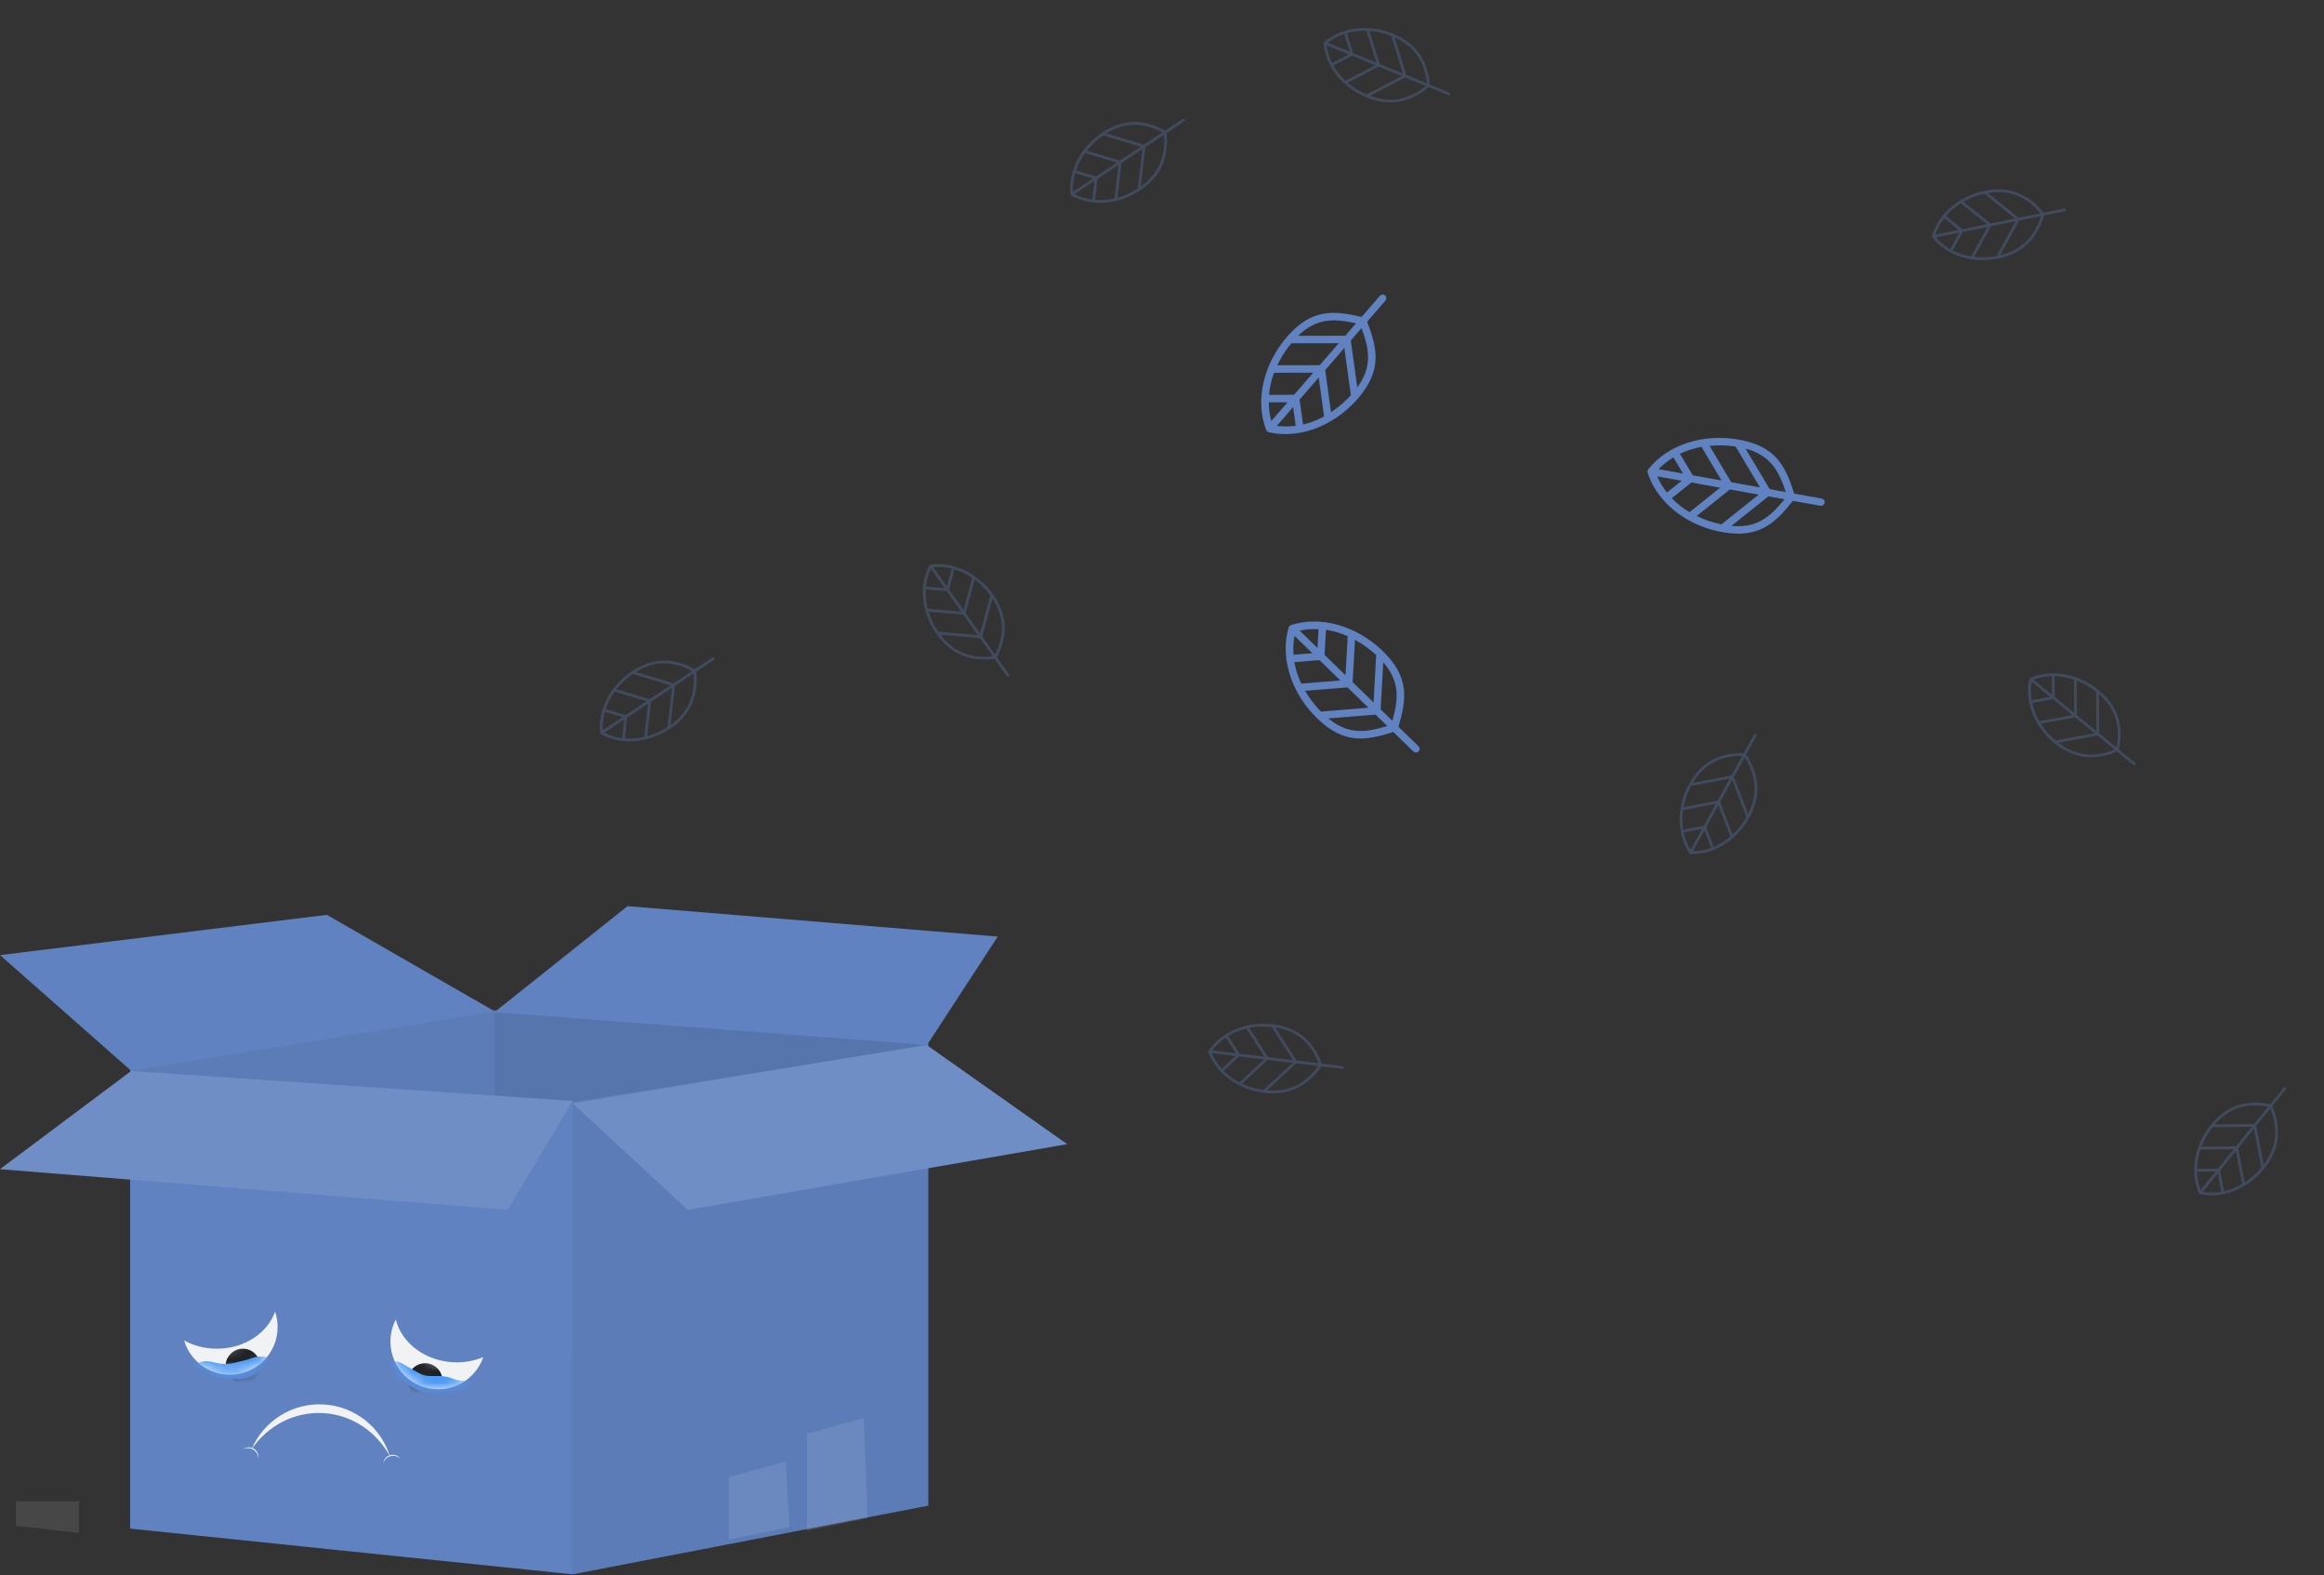 <svg width="211" height="143" viewBox="0 0 211 143" fill="none" xmlns="http://www.w3.org/2000/svg">
<rect x="0" y="0" width="211" height="143" fill="#333333" stroke="none"/>
<path opacity="0.1" d="M7.175 136.276V139.146L1.435 138.514V136.276H7.175Z" fill="white"/>
<path d="M11.814 97.127L44.898 91.711V123.219L13.464 121.564L11.814 97.127Z" fill="#6082C0"/>
<path opacity="0.05" d="M11.814 97.127L44.898 91.711V123.219L13.464 121.564L11.814 97.127Z" fill="black"/>
<path d="M44.899 91.711L84.284 94.698L82.105 122.117L44.899 123.219V91.711Z" fill="#6082C0"/>
<path opacity="0.1" d="M44.899 91.711L84.284 94.698L82.105 122.117L44.899 123.219V91.711Z" fill="black"/>
<path d="M56.972 82.258L44.899 91.875L84.169 94.862L90.586 85.02L56.972 82.258Z" fill="#6082C0"/>
<path d="M0 86.702L29.676 83.046L44.899 91.799L11.935 97.225L0 86.702Z" fill="#6082C0"/>
<path d="M51.987 99.982V142.912L36.552 141.318L29.838 140.629L27.793 140.414L21.083 139.72L11.814 138.764V97.225L44.76 99.482L51.987 99.982Z" fill="#6082C0"/>
<path d="M84.283 94.862V136.678L71.91 139.066L65.893 140.228L51.987 142.912V100.033L84.283 94.862Z" fill="#6082C0"/>
<path opacity="0.05" d="M84.283 94.862V136.678L71.91 139.066L65.893 140.228L51.987 142.912V100.033L84.283 94.862Z" fill="black"/>
<path d="M0 106.134L11.904 97.225L51.989 99.943L46.088 109.828L0 106.134Z" fill="#6082C0"/>
<path opacity="0.1" d="M0 106.134L11.904 97.225L51.989 99.943L46.088 109.828L0 106.134Z" fill="white"/>
<path d="M84.136 94.862L51.987 100.15L62.451 109.828L96.887 103.863L84.136 94.862Z" fill="#6082C0"/>
<path opacity="0.1" d="M84.136 94.862L51.987 100.15L62.451 109.828L96.887 103.863L84.136 94.862Z" fill="white"/>
<path opacity="0.1" d="M71.681 138.614L66.168 139.761V134.083L71.332 132.672L71.681 138.614Z" fill="white"/>
<path opacity="0.1" d="M78.77 137.826L73.256 138.974V130.145L78.421 128.733L78.77 137.826Z" fill="white"/>
<path fill-rule="evenodd" clip-rule="evenodd" d="M24.975 119.061C24.295 121.01 22.187 122.43 19.692 122.43C18.596 122.43 17.575 122.156 16.717 121.684C17.245 123.481 18.906 124.793 20.874 124.793C23.267 124.793 25.207 122.854 25.207 120.461C25.207 119.971 25.125 119.5 24.975 119.061Z" fill="#F1F2F3"/>
<mask id="mask0_5259:51665" style="mask-type:alpha" maskUnits="userSpaceOnUse" x="16" y="119" width="10" height="6">
<path fill-rule="evenodd" clip-rule="evenodd" d="M24.975 119.061C24.295 121.01 22.187 122.43 19.692 122.43C18.596 122.43 17.575 122.156 16.717 121.684C17.245 123.481 18.906 124.793 20.874 124.793C23.267 124.793 25.207 122.854 25.207 120.461C25.207 119.971 25.125 119.5 24.975 119.061Z" fill="white"/>
</mask>
<g mask="url(#mask0_5259:51665)">
<circle cx="22.054" cy="124.007" r="1.575" fill="#1D1F22"/>
<path d="M17.065 123.912L17 123.912L19.201 124.85C19.729 125.075 20.292 125.19 20.859 125.19L21.616 125.19C22.769 125.19 23.802 124.522 24.278 123.468L24.278 123.318C24.278 123.247 24.225 123.185 24.155 123.174C23.724 123.109 23.287 123.147 22.878 123.285L22.499 123.412L21.319 123.707C20.78 123.842 20.214 123.848 19.666 123.725L19.204 123.621C18.764 123.522 18.307 123.563 17.898 123.74C17.636 123.854 17.353 123.912 17.065 123.912Z" fill="#4D9AF5"/>
</g>
<path fill-rule="evenodd" clip-rule="evenodd" d="M35.939 119.777C36.425 121.809 38.425 123.436 40.941 123.647C41.997 123.735 43.005 123.563 43.879 123.19C43.295 124.892 41.68 126.115 39.78 126.115C37.388 126.115 35.448 124.175 35.448 121.783C35.448 121.059 35.626 120.376 35.939 119.777Z" fill="#F1F2F3"/>
<mask id="mask1_5259:51665" style="mask-type:alpha" maskUnits="userSpaceOnUse" x="35" y="119" width="10" height="8">
<path fill-rule="evenodd" clip-rule="evenodd" d="M36.241 119.28C36.373 121.771 38.435 123.751 40.96 123.751C42.132 123.751 43.204 123.324 44.03 122.618C43.64 124.611 41.885 126.114 39.778 126.114C37.385 126.114 35.446 124.174 35.446 121.782C35.446 120.85 35.74 119.987 36.241 119.28Z" fill="white"/>
</mask>
<g mask="url(#mask1_5259:51665)">
<circle r="1.575" transform="matrix(-1 0 0 1 38.598 125.326)" fill="#1D1F22"/>
<path d="M41.904 125.327L42.502 125.351C43.339 125.385 44.001 126.074 44.001 126.912H40.45C39.56 126.912 38.687 126.675 37.92 126.225L35.001 124.512C35.001 123.799 35.771 123.352 36.39 123.706L38.033 124.645C38.339 124.82 38.686 124.912 39.039 124.912H39.907C40.299 124.912 40.688 124.984 41.055 125.124L41.212 125.184C41.433 125.269 41.667 125.317 41.904 125.327Z" fill="#4D9AF5"/>
</g>
<path fill-rule="evenodd" clip-rule="evenodd" d="M35.405 132.205C34.188 129.969 31.948 128.414 29.316 128.275C26.679 128.136 24.286 129.452 22.841 131.552C23.912 129.038 26.468 127.337 29.356 127.489C32.24 127.641 34.602 129.596 35.405 132.205Z" fill="#F1F2F3"/>
<path fill-rule="evenodd" clip-rule="evenodd" d="M36.349 132.427C36.114 132.201 35.78 132.099 35.454 132.186C35.135 132.272 34.9 132.518 34.806 132.822C34.842 132.482 35.081 132.184 35.431 132.091C35.787 131.995 36.151 132.141 36.349 132.427Z" fill="#F1F2F3"/>
<path fill-rule="evenodd" clip-rule="evenodd" d="M22.061 131.574C22.344 131.423 22.687 131.414 22.975 131.58C23.267 131.749 23.431 132.057 23.437 132.383C23.5 132.039 23.346 131.679 23.026 131.494C22.71 131.312 22.326 131.355 22.061 131.574Z" fill="#F1F2F3"/>
<path d="M114.956 39.02L114.958 39.022C114.961 39.027 114.961 39.031 114.964 39.036C114.985 39.094 115.022 39.139 115.067 39.174C115.102 39.202 115.145 39.222 115.191 39.234C116.114 39.453 117.086 39.459 118.053 39.279C118.06 39.278 118.064 39.281 118.069 39.278C118.077 39.277 118.084 39.272 118.091 39.271C119.985 38.91 121.856 37.828 123.29 36.172C125.503 33.619 125.06 31.654 124.125 29.206L125.778 27.296C125.903 27.153 125.891 26.94 125.752 26.818C125.602 26.685 125.401 26.715 125.276 26.859L123.623 28.768C121.079 28.176 119.076 28.009 116.862 30.564C114.685 33.07 113.938 36.387 114.956 39.02L114.956 39.02ZM115.194 36.519L116.901 36.517L115.424 38.221C115.272 37.675 115.196 37.104 115.194 36.519L115.194 36.519ZM115.671 33.837L119.229 33.833L117.492 35.837L115.212 35.841C115.276 35.175 115.429 34.5 115.671 33.837L115.671 33.837ZM117.238 31.159L121.551 31.152L119.816 33.154L115.968 33.159C116.297 32.462 116.718 31.785 117.238 31.159L117.238 31.159ZM120.846 37.415L120.318 33.592L122.055 31.588L122.648 35.876C122.101 36.482 121.492 36.995 120.846 37.415L120.846 37.415ZM118.306 38.539L117.992 36.273L119.728 34.27L120.217 37.804C119.599 38.138 118.955 38.386 118.306 38.539L118.306 38.539ZM115.926 38.659L117.404 36.953L117.639 38.652C117.061 38.731 116.487 38.732 115.926 38.659L115.926 38.659ZM123.231 35.169L122.642 30.909L123.614 29.786C124.332 31.732 124.603 33.279 123.231 35.169L123.231 35.169ZM123.113 29.352L122.141 30.475L117.854 30.482C119.536 28.852 121.099 28.908 123.113 29.352L123.113 29.352Z" fill="#6082C0"/>
<path d="M117.227 56.736L117.225 56.738C117.219 56.74 117.216 56.74 117.21 56.742C117.152 56.761 117.104 56.795 117.067 56.838C117.038 56.871 117.015 56.913 117 56.959C116.729 57.867 116.667 58.837 116.793 59.813C116.793 59.82 116.79 59.824 116.792 59.83C116.793 59.837 116.797 59.844 116.798 59.852C117.051 61.763 118.024 63.693 119.596 65.218C122.019 67.573 124.006 67.243 126.503 66.449L128.315 68.208C128.452 68.341 128.665 68.341 128.794 68.209C128.936 68.067 128.917 67.865 128.781 67.732L126.969 65.973C127.705 63.466 127.985 61.477 125.561 59.12C123.183 56.804 119.914 55.87 117.227 56.736L117.227 56.736ZM119.71 57.116L119.616 58.82L117.998 57.248C118.552 57.128 119.126 57.085 119.71 57.116L119.71 57.116ZM122.361 57.745L122.162 61.297L120.26 59.449L120.387 57.172C121.048 57.274 121.713 57.465 122.361 57.745L122.361 57.745ZM124.946 59.462L124.707 63.768L122.807 61.922L123.021 58.081C123.698 58.448 124.35 58.907 124.946 59.462L124.946 59.462ZM118.494 62.707L122.341 62.398L124.243 64.246L119.928 64.595C119.354 64.014 118.877 63.376 118.494 62.707L118.494 62.707ZM117.516 60.108L119.796 59.923L121.698 61.771L118.141 62.057C117.844 61.422 117.632 60.764 117.516 60.108L117.516 60.108ZM117.533 57.725L119.152 59.298L117.442 59.436C117.396 58.854 117.427 58.281 117.533 57.725L117.533 57.725ZM120.6 65.216L124.887 64.871L125.953 65.906C123.97 66.512 122.41 66.694 120.6 65.216L120.6 65.216ZM126.415 65.43L125.349 64.396L125.587 60.116C127.117 61.888 126.973 63.445 126.415 65.43L126.415 65.43Z" fill="#6082C0"/>
<path d="M149.658 42.593L149.658 42.596C149.654 42.6 149.652 42.603 149.648 42.608C149.61 42.655 149.589 42.71 149.582 42.767C149.577 42.811 149.582 42.858 149.595 42.904C149.878 43.809 150.368 44.648 151.017 45.387C151.022 45.393 151.021 45.398 151.026 45.401C151.031 45.407 151.039 45.411 151.043 45.417C152.322 46.86 154.207 47.917 156.363 48.303C159.688 48.902 161.152 47.518 162.779 45.464L165.265 45.91C165.452 45.944 165.629 45.825 165.662 45.643C165.701 45.446 165.572 45.289 165.385 45.255L162.899 44.809C162.108 42.319 161.229 40.512 157.902 39.913C154.636 39.321 151.403 40.373 149.658 42.593L149.658 42.593ZM151.93 41.52L152.804 42.986L150.584 42.587C150.976 42.178 151.428 41.821 151.93 41.52L151.93 41.52ZM154.48 40.561L156.3 43.617L153.69 43.148L152.522 41.189C153.128 40.904 153.786 40.691 154.48 40.561L154.48 40.561ZM157.583 40.54L159.791 44.245L157.184 43.776L155.214 40.47C155.982 40.397 156.779 40.413 157.583 40.54L157.583 40.54ZM154.046 46.837L157.064 44.431L159.673 44.901L156.29 47.6C155.49 47.44 154.738 47.178 154.046 46.837L154.046 46.837ZM151.782 45.227L153.57 43.8L156.18 44.27L153.39 46.495C152.788 46.134 152.246 45.707 151.782 45.227L151.782 45.227ZM150.464 43.242L152.686 43.642L151.345 44.711C150.982 44.255 150.688 43.762 150.464 43.242L150.464 43.242ZM157.195 47.74L160.557 45.059L162.019 45.321C160.713 46.932 159.521 47.955 157.195 47.74L157.195 47.74ZM162.136 44.668L160.674 44.406L158.48 40.724C160.739 41.338 161.49 42.71 162.136 44.668L162.136 44.668Z" fill="#6082C0"/>
<path opacity="0.3" d="M84.447 51.263C84.442 51.265 84.434 51.267 84.43 51.271C84.428 51.272 84.427 51.272 84.425 51.273C84.423 51.275 84.423 51.276 84.422 51.276C84.418 51.28 84.413 51.284 84.408 51.289C84.403 51.294 84.397 51.299 84.394 51.305C84.392 51.309 84.39 51.311 84.388 51.314C84.387 51.315 84.385 51.316 84.385 51.316C84.052 51.933 83.862 52.62 83.805 53.334C83.804 53.339 83.801 53.342 83.802 53.346C83.801 53.352 83.802 53.357 83.803 53.363C83.698 54.767 84.115 56.272 85.026 57.563C86.289 59.349 88.062 60.103 90.297 59.809L91.413 61.39C91.453 61.447 91.534 61.461 91.592 61.421C91.638 61.389 91.656 61.334 91.643 61.284C91.639 61.269 91.633 61.257 91.624 61.243L90.508 59.664C91.207 58.34 91.392 57.046 91.059 55.801C90.894 55.184 90.602 54.58 90.185 53.989C88.802 52.03 86.562 50.957 84.481 51.253C84.479 51.253 84.478 51.255 84.476 51.254L84.466 51.257C84.46 51.256 84.454 51.26 84.447 51.263L84.447 51.263ZM86.416 51.615L85.976 53.245L84.73 51.481C85.29 51.428 85.859 51.474 86.416 51.615L86.416 51.615ZM84.519 51.629L85.765 53.392L84.069 53.244C84.126 52.676 84.277 52.131 84.519 51.629L84.519 51.629ZM84.051 53.498L85.957 53.665L87.27 55.523L84.233 55.257C84.082 54.669 84.021 54.075 84.051 53.498L84.051 53.498ZM89.9 54.122L88.986 57.508L87.673 55.65L88.492 52.615C89.027 53.012 89.514 53.502 89.926 54.072C89.915 54.086 89.905 54.102 89.9 54.122L89.9 54.122ZM85.252 57.344C85.232 57.342 85.213 57.346 85.195 57.353C84.796 56.774 84.498 56.153 84.306 55.52L87.462 55.797L88.775 57.655L85.252 57.344ZM85.384 57.612L88.967 57.926L90.13 59.572C88.119 59.803 86.562 59.159 85.384 57.611L85.384 57.612ZM90.342 59.426L89.18 57.779L90.109 54.335C91.172 55.962 91.25 57.632 90.342 59.426L90.342 59.426ZM88.269 52.458C88.268 52.458 88.268 52.458 88.269 52.459L87.481 55.377L86.168 53.518L86.663 51.686C87.221 51.856 87.763 52.116 88.269 52.458L88.269 52.458Z" fill="#6082C0"/>
<path opacity="0.3" d="M109.712 95.412C109.71 95.417 109.706 95.425 109.706 95.43C109.706 95.432 109.705 95.433 109.705 95.435C109.705 95.437 109.705 95.439 109.704 95.439C109.705 95.445 109.705 95.451 109.705 95.458C109.706 95.465 109.705 95.473 109.707 95.479C109.709 95.484 109.71 95.486 109.71 95.49C109.71 95.491 109.709 95.493 109.71 95.493C109.944 96.154 110.326 96.756 110.818 97.277C110.82 97.281 110.822 97.285 110.825 97.288C110.828 97.292 110.833 97.294 110.838 97.298C111.809 98.317 113.205 99.017 114.775 99.206C116.946 99.468 118.695 98.657 119.975 96.802L121.895 97.034C121.965 97.042 122.03 96.992 122.039 96.922C122.046 96.866 122.017 96.815 121.971 96.792C121.958 96.785 121.944 96.781 121.929 96.779L120.009 96.548C119.494 95.141 118.66 94.137 117.512 93.549C116.943 93.258 116.3 93.069 115.581 92.982C113.201 92.696 110.903 93.637 109.727 95.38C109.726 95.382 109.727 95.383 109.725 95.384L109.72 95.393C109.716 95.398 109.714 95.405 109.712 95.412L109.712 95.412ZM111.293 94.188L112.208 95.607L110.064 95.348C110.4 94.897 110.816 94.506 111.293 94.188L111.293 94.188ZM110.032 95.603L112.175 95.862L110.928 97.02C110.545 96.597 110.242 96.12 110.031 95.603L110.032 95.603ZM111.104 97.204L112.507 95.902L114.765 96.174L112.532 98.249C111.994 97.967 111.512 97.614 111.104 97.204L111.104 97.204ZM115.489 93.283L117.388 96.231L115.13 95.96L113.427 93.317C114.081 93.187 114.771 93.154 115.47 93.231C115.472 93.248 115.477 93.266 115.489 93.283L115.489 93.283ZM114.763 98.892C114.749 98.906 114.739 98.922 114.732 98.94C114.034 98.848 113.374 98.652 112.775 98.371L115.097 96.215L117.356 96.487L114.763 98.892ZM115.05 98.974L117.685 96.526L119.686 96.767C118.51 98.413 116.988 99.137 115.05 98.974L115.05 98.974ZM119.721 96.512L117.72 96.27L115.788 93.271C117.707 93.573 118.999 94.635 119.721 96.512L119.721 96.512ZM113.161 93.377C113.161 93.378 113.161 93.378 113.162 93.379L114.798 95.919L112.539 95.647L111.512 94.051C112.011 93.751 112.568 93.523 113.161 93.377L113.161 93.377Z" fill="#6082C0"/>
<path opacity="0.3" d="M199.664 108.352C199.667 108.357 199.672 108.364 199.676 108.367C199.678 108.368 199.677 108.37 199.679 108.371C199.681 108.372 199.683 108.372 199.683 108.373C199.688 108.376 199.693 108.379 199.699 108.383C199.705 108.386 199.712 108.39 199.718 108.392C199.723 108.393 199.725 108.394 199.729 108.396C199.73 108.396 199.731 108.398 199.732 108.397C200.416 108.551 201.129 108.549 201.831 108.41C201.836 108.41 201.84 108.411 201.844 108.41C201.849 108.409 201.854 108.406 201.86 108.404C203.239 108.125 204.575 107.316 205.572 106.089C206.949 104.39 207.195 102.479 206.306 100.406L207.526 98.905C207.57 98.85 207.561 98.769 207.507 98.724C207.464 98.688 207.406 98.685 207.361 98.712C207.348 98.719 207.338 98.729 207.328 98.741L206.11 100.243C204.645 99.929 203.35 100.1 202.241 100.759C201.693 101.085 201.19 101.529 200.734 102.091C199.223 103.953 198.796 106.399 199.645 108.322C199.646 108.324 199.647 108.324 199.647 108.327L199.652 108.335C199.654 108.342 199.659 108.347 199.663 108.352L199.664 108.352ZM199.47 106.362L201.158 106.344L199.797 108.021C199.595 107.496 199.485 106.936 199.47 106.362L199.47 106.362ZM199.996 108.184L201.357 106.507L201.673 108.18C201.111 108.279 200.545 108.281 199.996 108.184L199.996 108.184ZM201.922 108.129L201.567 106.248L203 104.481L203.567 107.477C203.041 107.782 202.486 108.001 201.922 108.129L201.922 108.129ZM200.939 102.329L204.446 102.292L203.013 104.059L199.87 104.092C200.107 103.47 200.447 102.868 200.884 102.317C200.9 102.324 200.919 102.33 200.939 102.33L200.939 102.329ZM205.3 105.931C205.303 105.95 205.312 105.967 205.324 105.983C204.874 106.524 204.357 106.979 203.8 107.336L203.212 104.222L204.645 102.455L205.3 105.931ZM205.521 105.732L204.854 102.197L206.123 100.632C206.89 102.505 206.692 104.178 205.521 105.732L205.521 105.732ZM205.926 100.467L204.655 102.032L201.088 102.07C202.366 100.606 203.952 100.079 205.926 100.467L205.926 100.467ZM199.779 104.349C199.779 104.35 199.779 104.35 199.78 104.35L202.802 104.318L201.368 106.085L199.471 106.105C199.483 105.522 199.587 104.929 199.779 104.349L199.779 104.349Z" fill="#6082C0"/>
<path opacity="0.3" d="M120.196 3.842C120.193 3.847 120.187 3.853 120.185 3.858C120.184 3.86 120.183 3.86 120.182 3.862C120.182 3.864 120.182 3.866 120.181 3.867C120.18 3.872 120.179 3.878 120.177 3.885C120.176 3.892 120.173 3.899 120.173 3.906C120.174 3.91 120.174 3.913 120.173 3.917C120.173 3.918 120.172 3.92 120.173 3.92C120.222 4.619 120.43 5.301 120.765 5.934C120.767 5.939 120.767 5.943 120.769 5.946C120.772 5.951 120.776 5.955 120.78 5.96C121.445 7.2 122.604 8.246 124.067 8.846C126.091 9.676 127.991 9.36 129.719 7.911L131.509 8.646C131.573 8.673 131.65 8.641 131.677 8.576C131.698 8.525 131.684 8.468 131.646 8.433C131.635 8.423 131.623 8.416 131.609 8.409L129.819 7.676C129.698 6.183 129.16 4.993 128.21 4.121C127.74 3.69 127.169 3.336 126.5 3.061C124.281 2.152 121.816 2.448 120.219 3.815C120.218 3.817 120.218 3.818 120.216 3.819L120.209 3.826C120.203 3.829 120.2 3.836 120.196 3.842L120.196 3.842ZM122.046 3.082L122.55 4.694L120.552 3.874C120.995 3.529 121.501 3.262 122.046 3.082L122.046 3.082ZM120.453 4.112L122.451 4.931L120.94 5.716C120.683 5.206 120.518 4.665 120.453 4.112L120.453 4.112ZM121.061 5.94L122.759 5.058L124.864 5.921L122.159 7.327C121.716 6.912 121.345 6.443 121.061 5.94L121.061 5.94ZM126.331 3.327L127.378 6.674L125.273 5.811L124.334 2.811C124.999 2.859 125.673 3.011 126.326 3.271C126.324 3.288 126.324 3.307 126.33 3.327L126.331 3.327ZM124.139 8.541C124.122 8.55 124.108 8.563 124.097 8.578C123.449 8.304 122.864 7.94 122.362 7.509L125.173 6.049L127.279 6.911L124.139 8.541ZM124.394 8.695L127.586 7.037L129.45 7.801C127.878 9.075 126.219 9.368 124.394 8.695L124.394 8.695ZM129.552 7.565L127.687 6.799L126.622 3.395C128.392 4.196 129.354 5.563 129.552 7.565L129.552 7.565ZM124.062 2.798C124.061 2.799 124.061 2.799 124.062 2.8L124.964 5.684L122.858 4.821L122.292 3.009C122.854 2.853 123.451 2.781 124.062 2.798L124.062 2.798Z" fill="#6082C0"/>
<path opacity="0.3" d="M54.504 66.57C54.506 66.575 54.508 66.583 54.511 66.588C54.513 66.589 54.512 66.591 54.513 66.592C54.515 66.594 54.516 66.595 54.516 66.596C54.52 66.6 54.524 66.604 54.529 66.609C54.534 66.614 54.538 66.621 54.544 66.624C54.548 66.626 54.55 66.628 54.553 66.63C54.554 66.631 54.555 66.633 54.556 66.633C55.162 66.984 55.843 67.195 56.556 67.272C56.56 67.273 56.564 67.275 56.568 67.275C56.573 67.276 56.579 67.275 56.585 67.274C57.984 67.42 59.501 67.047 60.818 66.173C62.64 64.963 63.445 63.212 63.215 60.969L64.827 59.9C64.885 59.861 64.902 59.78 64.864 59.721C64.833 59.674 64.778 59.654 64.728 59.666C64.713 59.67 64.701 59.676 64.687 59.684L63.076 60.754C61.773 60.017 60.485 59.794 59.23 60.092C58.609 60.239 57.997 60.513 57.394 60.913C55.397 62.239 54.259 64.447 54.495 66.536C54.495 66.538 54.496 66.538 54.496 66.54L54.498 66.55C54.498 66.557 54.501 66.563 54.504 66.57L54.504 66.57ZM54.913 64.612L56.529 65.099L54.73 66.293C54.693 65.732 54.756 65.164 54.913 64.612L54.913 64.612ZM54.871 66.508L56.67 65.314L56.473 67.005C55.907 66.932 55.367 66.765 54.871 66.508L54.871 66.508ZM56.726 67.031L56.949 65.13L58.844 63.871L58.49 66.899C57.898 67.034 57.302 67.077 56.726 67.031L56.726 67.031ZM57.519 61.202L60.877 62.213L58.982 63.472L55.972 62.566C56.385 62.042 56.889 61.569 57.47 61.174C57.483 61.186 57.499 61.197 57.519 61.202L57.519 61.202ZM60.606 65.941C60.603 65.96 60.607 65.979 60.613 65.998C60.022 66.38 59.393 66.66 58.755 66.834L59.123 63.687L61.018 62.428L60.606 65.941ZM60.877 65.817L61.294 62.245L62.973 61.13C63.146 63.146 62.457 64.683 60.877 65.817L60.877 65.817ZM62.834 60.913L61.154 62.027L57.738 60.999C59.395 59.983 61.067 59.954 62.834 60.913L62.834 60.913ZM55.809 62.784C55.809 62.785 55.809 62.785 55.81 62.785L58.704 63.656L56.807 64.915L54.991 64.367C55.176 63.814 55.452 63.28 55.809 62.784L55.809 62.784Z" fill="#6082C0"/>
<path opacity="0.3" d="M97.205 17.677C97.207 17.682 97.209 17.69 97.212 17.695C97.214 17.696 97.213 17.698 97.214 17.699C97.216 17.701 97.217 17.702 97.217 17.703C97.221 17.707 97.225 17.711 97.23 17.716C97.235 17.721 97.24 17.727 97.246 17.731C97.249 17.733 97.251 17.735 97.254 17.738C97.255 17.738 97.256 17.74 97.257 17.74C97.863 18.091 98.545 18.301 99.257 18.379C99.261 18.38 99.265 18.382 99.269 18.382C99.274 18.383 99.28 18.382 99.286 18.381C100.686 18.527 102.202 18.154 103.519 17.28C105.341 16.07 106.146 14.319 105.916 12.076L107.528 11.007C107.587 10.968 107.603 10.887 107.565 10.828C107.534 10.781 107.479 10.761 107.429 10.773C107.415 10.777 107.402 10.783 107.388 10.791L105.778 11.861C104.474 11.124 103.186 10.901 101.932 11.199C101.311 11.346 100.698 11.62 100.095 12.02C98.098 13.346 96.96 15.553 97.196 17.643C97.196 17.645 97.198 17.645 97.197 17.648L97.199 17.657C97.199 17.664 97.202 17.67 97.205 17.677L97.205 17.677ZM97.614 15.719L99.231 16.206L97.432 17.4C97.395 16.839 97.457 16.271 97.614 15.719L97.614 15.719ZM97.573 17.615L99.372 16.421L99.174 18.112C98.608 18.039 98.068 17.872 97.573 17.615L97.573 17.615ZM99.427 18.138L99.65 16.237L101.545 14.978L101.191 18.006C100.599 18.14 100.003 18.184 99.427 18.138L99.427 18.138ZM100.22 12.309L103.578 13.32L101.683 14.579L98.674 13.673C99.086 13.149 99.59 12.676 100.171 12.281C100.184 12.293 100.2 12.304 100.22 12.309L100.22 12.309ZM103.307 17.048C103.305 17.067 103.308 17.086 103.314 17.105C102.724 17.487 102.094 17.767 101.456 17.941L101.824 14.794L103.719 13.535L103.307 17.048ZM103.578 16.924L103.995 13.351L105.674 12.236C105.847 14.253 105.159 15.79 103.578 16.924L103.578 16.924ZM105.535 12.02L103.855 13.134L100.44 12.106C102.096 11.09 103.768 11.06 105.535 12.02L105.535 12.02ZM98.51 13.891C98.51 13.892 98.51 13.892 98.511 13.892L101.405 14.763L99.509 16.022L97.692 15.474C97.877 14.921 98.153 14.387 98.51 13.891L98.51 13.891Z" fill="#6082C0"/>
<path opacity="0.3" d="M175.405 21.467C175.405 21.473 175.403 21.481 175.405 21.487C175.405 21.489 175.404 21.49 175.405 21.492C175.405 21.494 175.406 21.495 175.406 21.496C175.408 21.501 175.41 21.507 175.412 21.513C175.415 21.52 175.417 21.527 175.421 21.533C175.424 21.537 175.426 21.539 175.427 21.542C175.428 21.543 175.428 21.545 175.429 21.545C175.858 22.099 176.41 22.551 177.04 22.891C177.044 22.893 177.047 22.897 177.05 22.898C177.055 22.901 177.061 22.902 177.067 22.904C178.308 23.566 179.854 23.792 181.403 23.479C183.547 23.044 184.952 21.725 185.584 19.561L187.48 19.178C187.549 19.164 187.595 19.096 187.581 19.026C187.571 18.972 187.527 18.933 187.476 18.925C187.462 18.922 187.447 18.923 187.432 18.926L185.536 19.31C184.606 18.136 183.498 17.445 182.224 17.248C181.593 17.15 180.922 17.173 180.213 17.316C177.863 17.792 175.977 19.408 175.409 21.432C175.409 21.434 175.409 21.435 175.408 21.437L175.407 21.447C175.404 21.453 175.405 21.46 175.404 21.467L175.405 21.467ZM176.521 19.808L177.835 20.868L175.719 21.297C175.896 20.763 176.168 20.26 176.521 19.808L176.521 19.808ZM175.768 21.549L177.885 21.12L177.064 22.612C176.568 22.331 176.13 21.973 175.768 21.549L175.768 21.549ZM177.289 22.732L178.212 21.055L180.441 20.603L178.973 23.274C178.374 23.176 177.806 22.992 177.289 22.732L177.289 22.732ZM180.22 17.631L182.95 19.833L180.72 20.285L178.273 18.311C178.853 17.982 179.497 17.734 180.185 17.587C180.193 17.603 180.203 17.619 180.22 17.631L180.22 17.631ZM181.294 23.184C181.284 23.201 181.28 23.22 181.279 23.239C180.588 23.371 179.899 23.393 179.243 23.314L180.769 20.537L182.999 20.085L181.294 23.184ZM181.592 23.171L183.324 20.019L185.299 19.619C184.7 21.552 183.483 22.717 181.591 23.171L181.592 23.171ZM185.252 19.366L183.276 19.765L180.5 17.526C182.417 17.209 183.976 17.811 185.252 19.366L185.252 19.366ZM178.04 18.452C178.039 18.453 178.039 18.453 178.04 18.453L180.393 20.351L178.162 20.802L176.685 19.61C177.066 19.168 177.522 18.777 178.039 18.452L178.04 18.452Z" fill="#6082C0"/>
<path opacity="0.3" d="M184.293 61.559C184.288 61.563 184.281 61.567 184.278 61.571C184.277 61.573 184.275 61.573 184.274 61.575C184.273 61.577 184.273 61.578 184.272 61.578C184.269 61.584 184.266 61.589 184.262 61.594C184.259 61.601 184.255 61.607 184.253 61.614C184.252 61.618 184.251 61.621 184.249 61.624C184.249 61.625 184.247 61.626 184.248 61.627C184.091 62.31 184.091 63.023 184.227 63.727C184.227 63.731 184.226 63.735 184.227 63.739C184.228 63.745 184.231 63.75 184.233 63.755C184.507 65.135 185.311 66.475 186.535 67.475C188.228 68.859 190.139 69.112 192.214 68.231L193.711 69.456C193.765 69.5 193.847 69.492 193.893 69.438C193.928 69.395 193.931 69.337 193.905 69.292C193.897 69.279 193.888 69.269 193.876 69.259L192.378 68.035C192.698 66.572 192.531 65.276 191.877 64.165C191.553 63.615 191.11 63.111 190.55 62.652C188.694 61.135 186.249 60.699 184.323 61.54C184.321 61.541 184.321 61.543 184.319 61.543L184.31 61.548C184.304 61.549 184.299 61.554 184.293 61.559L184.293 61.559ZM186.284 61.373L186.296 63.061L184.624 61.694C185.149 61.493 185.71 61.385 186.284 61.373L186.284 61.373ZM184.46 61.892L186.132 63.259L184.458 63.569C184.361 63.006 184.361 62.441 184.46 61.892L184.46 61.892ZM184.508 63.819L186.39 63.47L188.151 64.91L185.154 65.465C184.851 64.939 184.633 64.383 184.508 63.819L184.508 63.819ZM190.311 62.857L190.336 66.364L188.574 64.924L188.552 61.781C189.174 62.021 189.774 62.363 190.323 62.802C190.316 62.818 190.311 62.836 190.311 62.857L190.311 62.857ZM186.693 67.204C186.674 67.208 186.657 67.216 186.642 67.228C186.102 66.776 185.649 66.257 185.294 65.699L188.41 65.122L190.172 66.562L186.693 67.204ZM186.892 67.427L190.429 66.772L191.989 68.047C190.114 68.807 188.441 68.602 186.892 67.426L186.892 67.427ZM192.155 67.85L190.595 66.574L190.57 63.007C192.029 64.29 192.55 65.879 192.155 67.85L192.155 67.85ZM188.295 61.689C188.294 61.69 188.294 61.69 188.295 61.691L188.316 64.713L186.554 63.272L186.541 61.374C187.124 61.389 187.716 61.495 188.295 61.689L188.295 61.689Z" fill="#6082C0"/>
<path opacity="0.3" d="M153.415 77.494C153.42 77.498 153.425 77.504 153.43 77.507C153.432 77.507 153.432 77.509 153.434 77.51C153.436 77.511 153.438 77.511 153.438 77.511C153.444 77.513 153.449 77.515 153.456 77.518C153.463 77.52 153.469 77.523 153.477 77.524C153.481 77.524 153.484 77.524 153.487 77.525C153.489 77.525 153.49 77.527 153.491 77.526C154.191 77.557 154.892 77.428 155.559 77.166C155.563 77.165 155.568 77.166 155.571 77.164C155.576 77.162 155.581 77.158 155.586 77.155C156.894 76.636 158.065 75.603 158.828 74.218C159.883 72.302 159.785 70.378 158.543 68.496L159.477 66.802C159.51 66.741 159.488 66.661 159.426 66.627C159.378 66.6 159.32 66.607 159.281 66.641C159.269 66.651 159.261 66.662 159.253 66.676L158.321 68.37C156.824 68.321 155.58 68.719 154.605 69.564C154.123 69.982 153.707 70.508 153.358 71.142C152.201 73.243 152.215 75.726 153.391 77.468C153.393 77.47 153.394 77.47 153.395 77.472L153.401 77.48C153.404 77.486 153.41 77.49 153.415 77.494L153.415 77.494ZM152.872 75.57L154.53 75.252L153.488 77.144C153.196 76.664 152.988 76.132 152.872 75.57L152.872 75.57ZM153.713 77.27L154.754 75.378L155.362 76.968C154.827 77.165 154.27 77.268 153.713 77.27L153.713 77.27ZM155.599 76.874L154.916 75.086L156.012 73.093L157.101 75.94C156.638 76.334 156.131 76.648 155.599 76.874L155.599 76.874ZM153.602 71.341L157.047 70.681L155.95 72.675L152.863 73.265C152.986 72.61 153.214 71.958 153.546 71.338C153.563 71.343 153.582 71.345 153.602 71.341L153.602 71.341ZM158.533 74.112C158.539 74.13 158.551 74.145 158.565 74.158C158.219 74.771 157.791 75.31 157.306 75.76L156.175 72.8L157.271 70.807L158.533 74.112ZM158.715 73.876L157.431 70.516L158.403 68.751C159.49 70.457 159.591 72.139 158.715 73.876L158.715 73.876ZM158.179 68.623L157.206 70.389L153.703 71.059C154.701 69.392 156.169 68.591 158.179 68.623L158.179 68.623ZM152.819 73.534C152.819 73.535 152.819 73.535 152.82 73.534L155.789 72.967L154.691 74.961L152.827 75.316C152.735 74.74 152.732 74.139 152.819 73.534L152.819 73.534Z" fill="#6082C0"/>
</svg>
